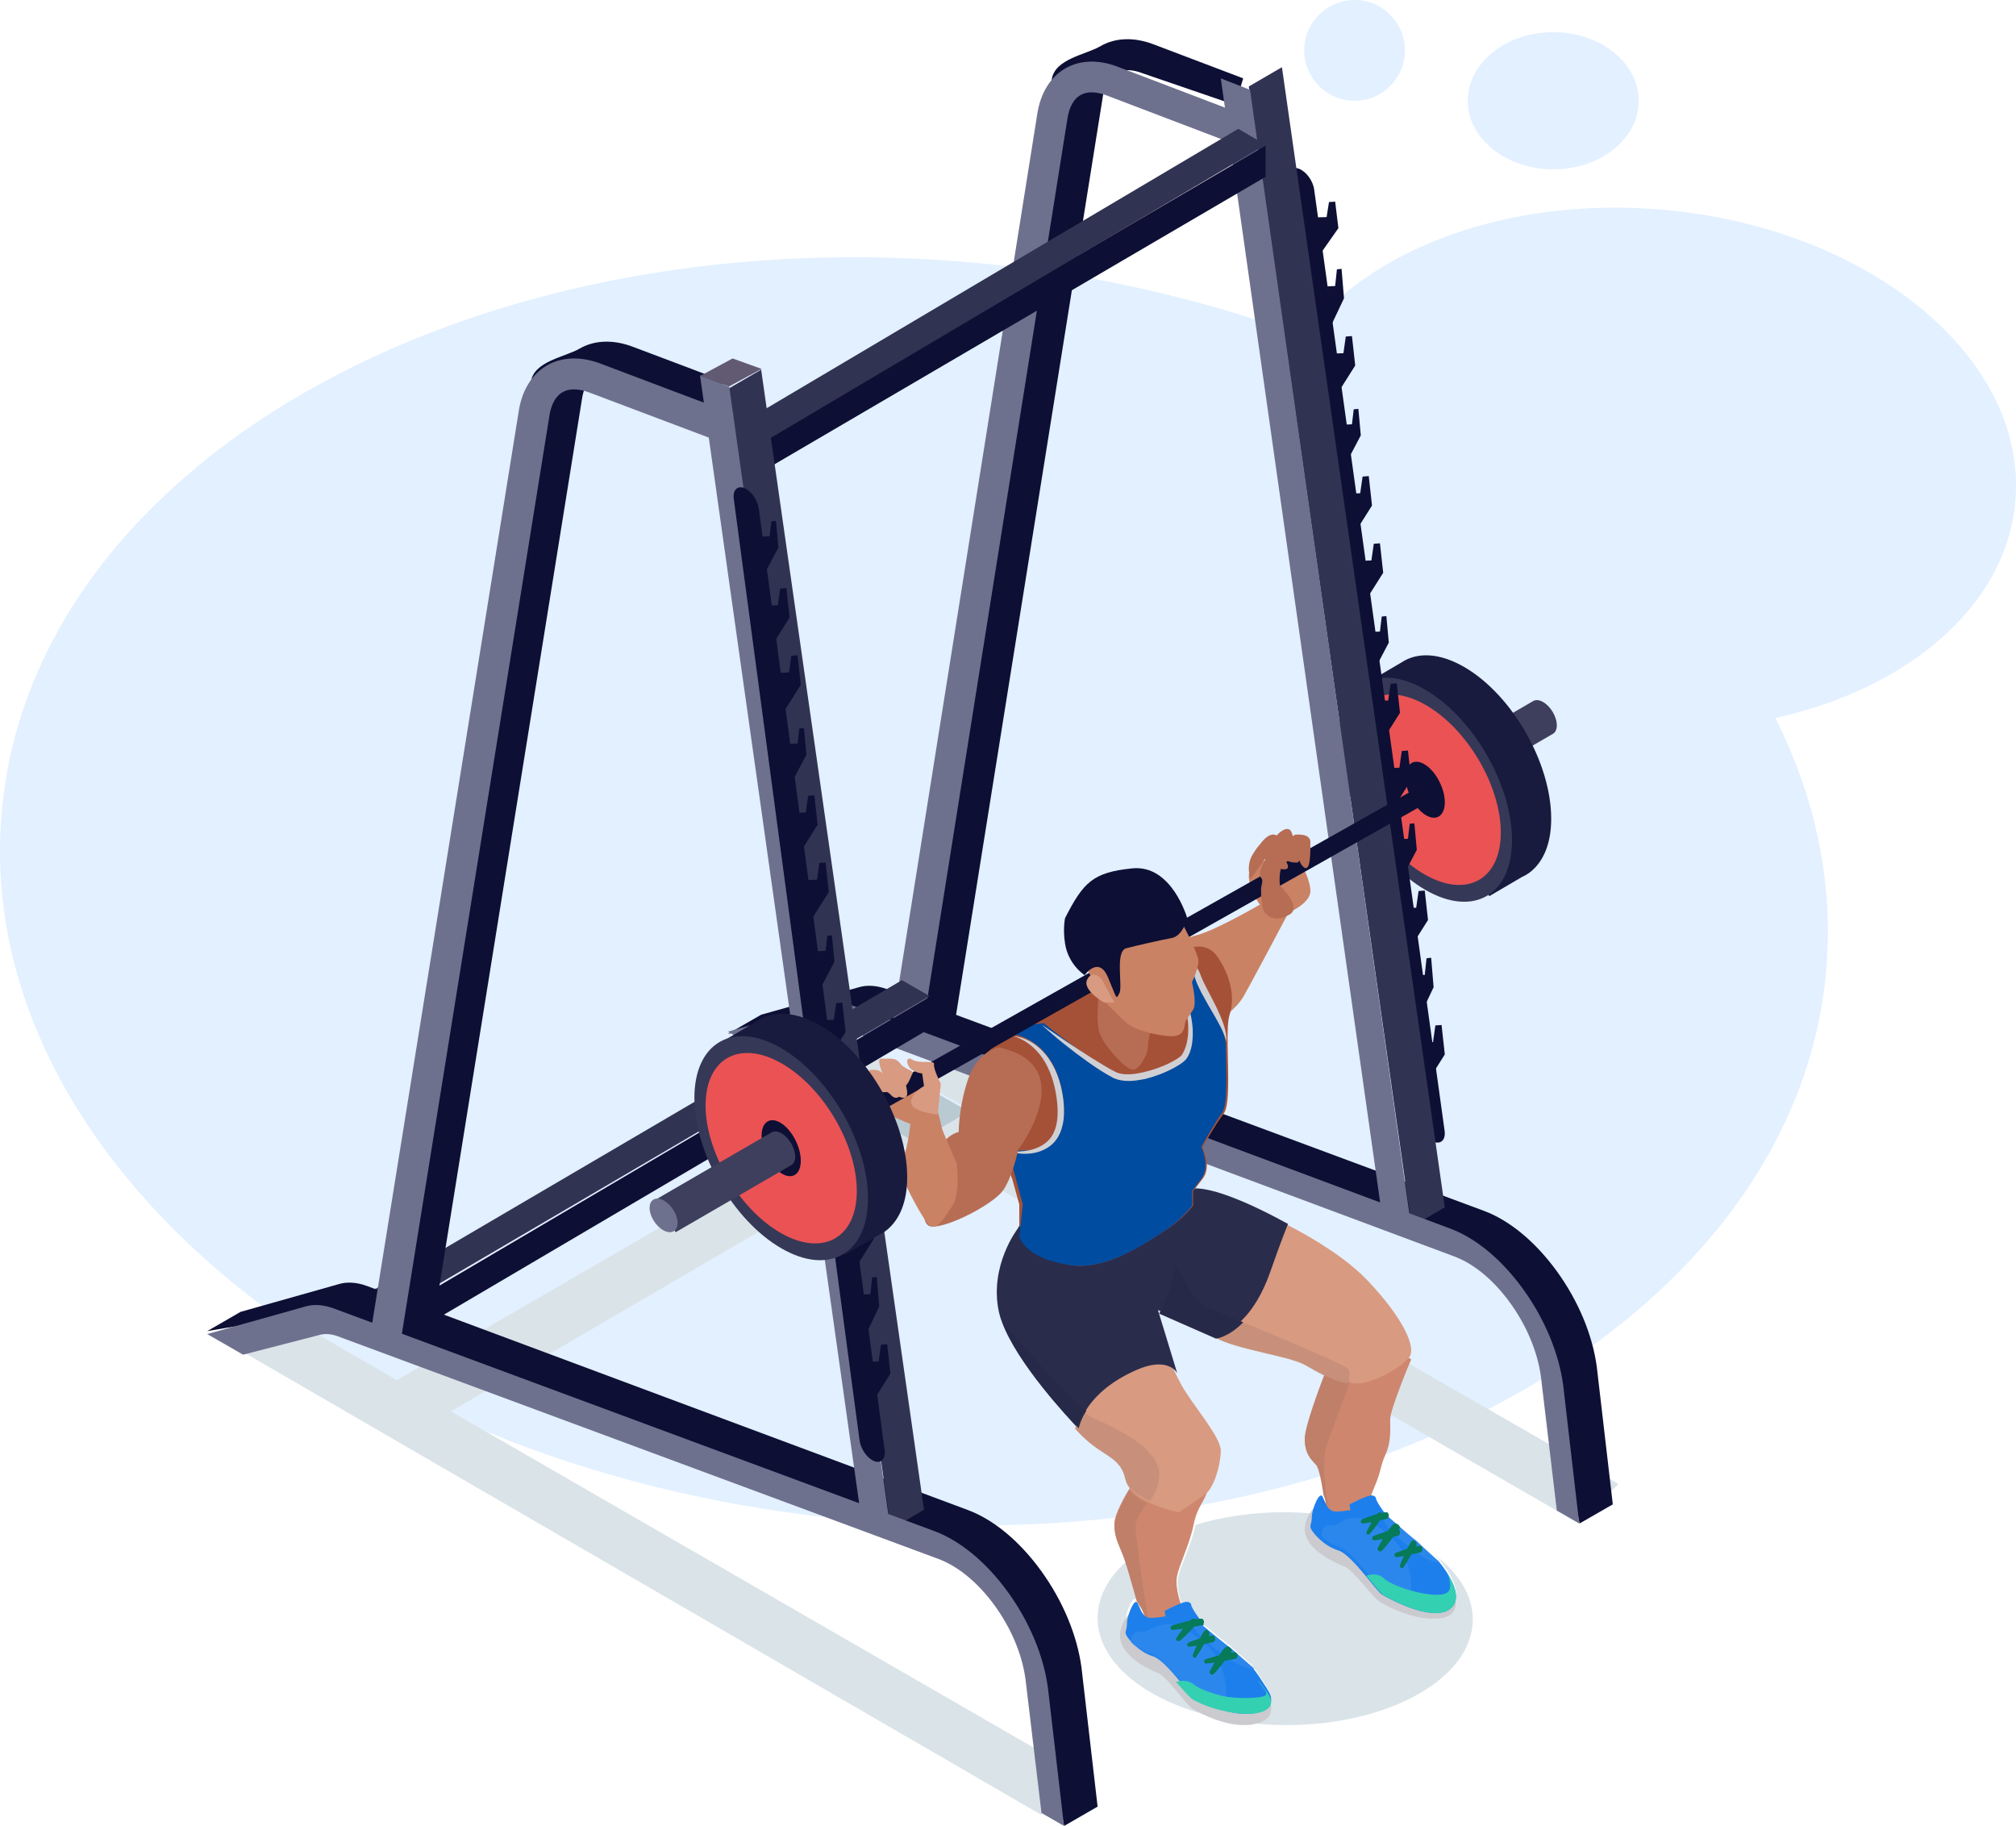 <svg width="360" height="326" viewBox="0 0 360 326" fill="none" xmlns="http://www.w3.org/2000/svg">
<path d="M153.595 271.486C243.562 279.183 320.807 235.125 326.111 173.081C327.444 157.552 324.139 142.367 317.029 128.207C340.814 122.892 358.277 108.155 359.882 89.45C362.065 63.892 333.791 40.602 296.733 37.432C269.153 35.072 244.482 44.514 232.761 60.028C214.464 53.239 194.239 48.635 172.813 46.802C82.837 39.105 5.601 83.163 0.288 145.207C-5.016 207.252 63.62 263.79 153.595 271.486Z" fill="#E2F0FF"/>
<path d="M292.624 17.99C292.624 24.754 285.793 30.234 277.368 30.234C268.936 30.234 262.104 24.754 262.104 17.99C262.104 11.225 268.936 5.745 277.368 5.745C285.793 5.745 292.624 11.225 292.624 17.99Z" fill="#E2F0FF"/>
<path d="M250.877 8.998C250.877 13.963 246.851 17.989 241.887 17.989C236.923 17.989 232.896 13.963 232.896 8.998C232.896 4.026 236.923 6.10352e-05 241.887 6.10352e-05C246.851 6.10352e-05 250.877 4.026 250.877 8.998Z" fill="#E2F0FF"/>
<path d="M185.902 324L40 239.408L49.366 234.013L70.867 246.412L154.198 198.075L163.59 203.522L80.506 251.988L193 316.883L185.902 324ZM172.966 198.053L163.579 192.635L171.568 188L180.911 193.417L172.966 198.053Z" fill="#DAE3E8"/>
<path d="M281.954 272L248.437 252.656C248.802 250.661 250.767 245.777 251.697 243.531L289 264.955L281.954 272ZM236.595 245.822L231.337 242.787C232.264 243.078 233.047 243.381 233.614 243.708C234.721 244.345 235.756 244.932 236.764 245.423C236.71 245.548 236.654 245.683 236.595 245.822ZM197.77 221.585C197.047 221.585 196.305 221.513 195.549 221.363C194.795 221.208 194.089 221.058 193.43 220.91L163.824 203.823L173.138 198.415L206.945 217.83C204.45 219.89 201.32 221.585 197.77 221.585ZM154.493 198.437L137 188.341L146.301 183L163.812 193.058L154.493 198.437Z" fill="#DAE3E8"/>
<path d="M163.508 204L154 198.497L163.497 193L173 198.474L163.508 204Z" fill="#BACAD3"/>
<path d="M229.711 308C221.102 308 212.475 306.131 205.887 302.394C194.592 295.988 192.968 286.185 201.048 278.861C201.617 280.482 202.514 283.298 203.154 285.303C203.6 286.669 203.898 287.643 203.898 287.643C203.898 287.643 203.9 287.649 203.902 287.658C203.459 287.109 203.222 286.33 202.912 285.691C202.837 285.537 202.747 285.47 202.648 285.47C202.021 285.47 201.005 288.149 201.005 289.348C201.005 290.737 200.451 290.833 201.005 291.686C201.248 292.065 201.719 292.673 202.383 293.293C203.208 294.066 204.332 294.87 205.691 295.301C207.01 295.718 208.863 297.81 210.46 299.746C211.829 301.411 213.009 302.959 213.496 303.235C213.722 303.363 215.071 303.66 215.788 304.028C217.459 304.881 220.05 305.678 222.376 305.68C223.77 305.68 225.067 305.392 226.014 304.658C227.966 303.144 226.272 301.396 225.036 299.411C224.479 298.513 223.913 297.786 223.626 297.435L223.432 297.203L219.425 293.628C218.911 293.338 215.992 290.911 213.775 289.049L213.437 288.763C212.168 287.698 211.203 286.879 211.203 286.879C211.203 286.879 211.2 286.883 211.195 286.892C211.195 286.89 211.196 286.888 211.196 286.888C211.196 286.888 209.929 283.72 210.376 281.597C210.823 279.451 212.66 276.062 213.429 272.527C213.448 272.431 213.468 272.34 213.489 272.248C218.401 270.748 223.842 270 229.291 270C230.938 270 232.586 270.069 234.221 270.205C233.76 271.027 233.364 272.11 233.548 273.244C234.101 276.66 239.188 278.759 240.585 279.304C241.98 279.846 245.523 284.816 246.728 285.499C247.801 286.109 251.88 288.422 256.057 288.422C256.567 288.422 257.076 288.388 257.582 288.312C259.726 287.991 260.255 286.444 260.035 284.771C260.087 283.378 259.317 281.768 258.528 280.502C257.971 279.603 257.405 278.877 257.117 278.524L256.926 278.292L255.998 277.466C266.164 284.934 265.267 295.669 253.262 302.476C246.769 306.16 238.249 308 229.711 308Z" fill="#DAE3E8"/>
<path d="M251.978 242.755C251.685 243.436 248.245 251.677 248.245 253.481C248.245 255.334 248.438 257.408 247.421 259.674C246.378 261.943 246.791 262.356 245.36 265.671C243.906 268.989 243.906 272.72 243.906 272.72C243.906 272.72 242.379 275.718 240.271 274.838C238.138 273.961 236.902 269.817 236.902 269.817C236.902 269.817 236.83 269.183 236.708 268.257C236.393 266.062 235.787 262.26 235.06 261.527C234.019 260.503 233 259.48 233 256.993C233 255.091 235.593 248.629 236.806 245.754C237.145 244.876 237.387 244.34 237.387 244.34L239.277 243.559L247.881 240L252 242.706L251.978 242.755Z" fill="#CE876E"/>
<path d="M278 129.495C278 127.965 276.897 126.1 275.537 125.331C274.824 124.926 274.182 124.906 273.733 125.198L253 137.228L253.5 138.018C253.498 139.612 254.598 141.477 255.96 142.249L256.279 142.404L256.657 143L277.17 131.098L277.39 130.972C277.775 130.689 278 130.185 278 129.495Z" fill="#3D3F5D"/>
<path d="M257 142.072C257 143.8 255.882 144.495 254.499 143.625C253.118 142.757 252 140.655 252 138.927C252 137.202 253.118 136.505 254.499 137.375C255.882 138.242 257 140.348 257 142.072Z" fill="#2A2C4C"/>
<path d="M277 146.177C277 136.244 270.087 124.14 261.56 119.141C257.084 116.517 253.063 116.393 250.244 118.286L243 122.532L246.139 127.655L246.118 128.077C246.118 138.011 253.031 150.117 261.56 155.114C262.241 155.513 262.907 155.835 263.565 156.122L265.941 160L271.798 156.566C272.289 156.347 272.75 156.076 273.182 155.755C275.588 153.908 277 150.652 277 146.177Z" fill="#191B3E"/>
<path d="M270 149.987C270 159.852 263.06 163.826 254.5 158.862C245.939 153.9 239 141.877 239 132.013C239 122.148 245.939 118.174 254.5 123.138C263.06 128.102 270 140.123 270 149.987Z" fill="#363857"/>
<path d="M268 148.638C268 157.024 261.958 160.403 254.501 156.182C247.044 151.964 241 141.746 241 133.361C241 124.975 247.044 121.599 254.501 125.817C261.958 130.035 268 140.253 268 148.638Z" fill="#EB5254"/>
<path d="M258 143.246C258 145.711 256.435 146.706 254.501 145.466C252.567 144.224 251 141.219 251 138.753C251 136.288 252.567 135.293 254.501 136.535C256.435 137.775 258 140.78 258 143.246Z" fill="#0D0F34"/>
<path d="M235 38.819L236.895 38.757L237.318 36.077L238.421 36L239 40.733L236.007 45L235 38.819Z" fill="#0D0F34"/>
<path d="M237 51.131L238.42 51.065L238.737 48.087L239.564 48L240 53.259L237.755 58L237 51.131Z" fill="#0D0F34"/>
<path d="M238 63.13L239.895 63.063L240.319 60.085L241.421 60L242 65.258L239.006 70L238 63.13Z" fill="#0D0F34"/>
<path d="M240 75.817L241.42 75.757L241.738 73.076L242.564 73L243 77.733L240.754 82L240 75.817Z" fill="#0D0F34"/>
<path d="M241 88.132L242.895 88.065L243.319 85.087L244.421 85L245 90.261L242.007 95L241 88.132Z" fill="#0D0F34"/>
<path d="M243 100.13L244.893 100.064L245.317 97.085L246.419 97L247 102.26L244.005 107L243 100.13Z" fill="#0D0F34"/>
<path d="M245 112.817L246.42 112.757L246.739 110.076L247.566 110L248 114.733L245.754 119L245 112.817Z" fill="#0D0F34"/>
<path d="M246 125.132L247.893 125.065L248.317 122.087L249.419 122L250 127.261L247.005 132L246 125.132Z" fill="#0D0F34"/>
<path d="M248 137.132L249.894 137.065L250.318 134.085L251.421 134L252 139.261L249.006 144L248 137.132Z" fill="#0D0F34"/>
<path d="M250 149.817L251.42 149.757L251.738 147.077L252.564 147L253 151.734L250.754 156L250 149.817Z" fill="#0D0F34"/>
<path d="M251 162.132L252.894 162.065L253.318 159.085L254.421 159L255 164.261L252.006 169L251 162.132Z" fill="#0D0F34"/>
<path d="M253 174.132L254.42 174.063L254.738 171.087L255.564 171L256 176.261L253.754 181L253 174.132Z" fill="#0D0F34"/>
<path d="M254 186.132L255.894 186.065L256.318 183.085L257.421 183L258 188.261L255.006 193L254 186.132Z" fill="#0D0F34"/>
<path d="M256.038 203.868C254.754 203.383 253.542 201.723 253.326 200.159L230.033 32.091C229.817 30.526 230.682 29.65 231.963 30.132C233.245 30.617 234.458 32.274 234.674 33.841L257.967 201.907C258.182 203.474 257.319 204.35 256.038 203.868Z" fill="#0D0F34"/>
<path d="M130 184.574L135.931 181.165L153.483 176.231C154.881 175.837 156.526 175.949 158.242 176.554L264.944 216.169C269.546 217.865 274.188 221.708 278.016 226.985C281.843 232.264 284.373 238.319 285.142 244.037L288 268.59L282.068 272L277.424 249.554C276.827 245.178 276.969 239.565 274.039 235.527C271.103 231.475 267.626 225.553 264.091 224.251L151.034 181.51C149.917 181.118 130 184.574 130 184.574Z" fill="#0D0F34"/>
<path d="M258 215.563L252.082 219L223 15.438L228.917 12L258 215.563Z" fill="#313352"/>
<path d="M170.435 183L165 182.124L187.82 14.137C188.403 10.492 193.865 9.782 196.497 8.251C199.14 6.712 202.502 6.589 205.966 7.904L222 13.987L220.545 18.744L204.02 13.076C202.685 12.568 200.774 12.15 199.256 13.033C197.752 13.91 197.171 15.758 196.947 17.157L170.435 183Z" fill="#0D0F34"/>
<path d="M136.371 187.867L130 184.185L147.542 179.231C148.941 178.837 150.586 178.948 152.3 179.555L258.954 219.346C263.554 221.05 268.196 224.908 272.02 230.21C275.844 235.513 278.374 241.595 279.143 247.336L282 272L278.003 269.693L275.162 245.763C274.566 241.365 272.625 236.713 269.699 232.655C266.764 228.585 263.201 225.623 259.667 224.316L153.056 184.541C151.94 184.147 150.871 184.075 149.961 184.331L136.371 187.867Z" fill="#6E718E"/>
<path d="M252 219L246.779 216.964L218 14L223.22 16.034L252 219Z" fill="#6E718E"/>
<path d="M164.381 186L159 185.128L185.247 20.226C185.824 16.602 187.576 13.766 190.182 12.242C192.797 10.714 196.126 10.592 199.554 11.899L223 20.835L221.074 25.976L197.628 17.042C196.306 16.536 194.416 16.121 192.914 16.999C191.424 17.871 190.848 19.709 190.626 21.097L164.381 186Z" fill="#6E718E"/>
<path d="M215.863 265.339L215.791 265.656C215.029 268.41 213.836 268.776 213.12 272.334C212.381 275.867 210.616 279.256 210.187 281.401C209.757 283.523 210.974 286.69 210.974 286.69C210.974 286.69 210.116 292.565 207.658 291.956C205.201 291.322 203.961 287.445 203.961 287.445C203.961 287.445 203.675 286.472 203.246 285.106C202.506 282.693 201.409 279.11 200.932 277.843C200.216 275.867 199 274.113 199 271.993C199 270.336 200.98 266.924 201.815 265.558C202.053 265.167 202.196 264.948 202.196 264.948L206.537 263.609L215.029 261C215.029 261 216.435 262.754 215.863 265.339Z" fill="#CE876E"/>
<path d="M251.743 242.184C250.629 243.909 245.127 247.188 242.07 246.992C241.732 246.967 241.393 246.917 241.053 246.867C239.476 246.621 238.022 246.03 236.543 245.266C235.549 244.772 234.53 244.18 233.439 243.539C230.433 241.764 221.269 240.703 217.146 238.411C214.383 236.857 209.873 234.836 207.206 233.676C205.873 233.109 205 232.741 205 232.741L212.419 212C212.419 212 212.612 212.099 213.146 212.273L213.364 212.345C214.285 212.691 216.007 213.26 218.989 214.098C221.244 214.739 225.074 216.268 229.221 218.338C229.584 218.51 229.778 218.634 229.778 218.634C234.967 221.297 240.544 224.799 244.132 228.547C250.726 235.475 252.787 240.506 251.743 242.184Z" fill="#D89A80"/>
<path d="M238.267 272.951L243.845 270.905C243.845 270.905 246.92 274.722 249.458 275.398C252.08 276.094 255.756 279.637 257.462 280.603C259.168 281.572 262.199 288.178 257.462 288.888C252.722 289.598 247.657 286.724 246.435 286.03C245.212 285.336 241.613 280.288 240.195 279.737C238.776 279.183 233.609 277.051 233.047 273.581C232.658 271.182 234.823 269 234.823 269L238.267 272.951Z" fill="#CACACF"/>
<path d="M234.248 273.206C234.493 273.585 234.969 274.192 235.637 274.812C236.471 275.583 237.603 276.383 238.974 276.814C240.302 277.231 242.171 279.322 243.782 281.255C245.162 282.918 246.351 284.463 246.842 284.739C247.068 284.864 247.598 285.163 248.322 285.529C251.017 286.891 256.411 289.203 258.959 287.245C260.925 285.734 259.725 282.902 258.478 280.92C257.917 280.022 257.346 279.297 257.055 278.945L256.862 278.713L252.82 275.146C252.302 274.854 249.358 272.431 247.123 270.573L246.782 270.288C245.503 269.225 244.532 268.404 244.532 268.404C244.532 268.404 243.798 269.726 243.336 269.485C242.873 269.242 240.226 269.873 238.632 269.873C237.038 269.873 236.719 268.333 236.171 267.22C235.626 266.11 234.248 269.486 234.248 270.87C234.248 272.257 233.69 272.355 234.248 273.206Z" fill="#1D7FEC"/>
<path d="M245.731 267.567C245.731 267.567 245.68 266.934 244.785 267.006C243.89 267.078 241.147 268.52 241.026 268.582C240.907 268.644 241.204 270.287 241.82 271.125C242.433 271.961 244.413 273 244.413 273L248 271.117C248 271.117 245.731 268.195 245.731 267.567Z" fill="#1D7FEC"/>
<path d="M236.011 274.244C236.831 275.019 237.943 275.822 239.291 276.254C240.596 276.672 242.434 278.771 244.017 280.711C245.373 282.38 246.542 283.93 247.024 284.208C247.247 284.333 247.768 284.633 248.479 285C250.279 284.546 251.986 283.926 251.986 283.926C251.986 283.926 252 283.743 252 283.414C251.993 282.456 251.856 280.281 250.865 277.849C249.534 274.58 244.754 271 242.168 271C239.582 271 238.799 272.633 237.779 272.322C236.761 272.011 235.89 272.971 236.011 274.244Z" fill="#2C87ED"/>
<path d="M244 281.331C245.361 282.975 246.534 284.503 247.018 284.776C247.242 284.899 247.764 285.195 248.479 285.556C251.137 286.903 256.459 289.189 258.973 287.254C260.913 285.759 259.728 282.96 258.498 281C259.052 282.398 259.391 284.13 257.951 284.569C256.656 284.966 254.253 284.622 252.012 283.993C249.901 283.401 247.934 282.554 247.174 281.838C246.105 280.824 244.751 281.073 244 281.331Z" fill="#34D0B2"/>
<path d="M247.228 271.664C247.691 272.955 251.498 276.205 253.371 277.498C255.114 278.701 255.673 278.757 257 279L256.811 278.759L252.883 275.05C252.38 274.747 249.519 272.23 247.348 270.297L247.016 270C246.969 270.494 247.02 271.087 247.228 271.664Z" fill="#2C87ED"/>
<path d="M250.4 280C250.722 280 253 275.75 253 275.75C253 275.75 252.923 275.068 252.35 275.001C251.775 274.936 250.007 279.418 250.007 279.418C250.007 279.418 249.914 280 250.4 280Z" fill="#067A59"/>
<path d="M249.14 277.96C249.378 278.219 253.827 277.129 253.827 277.129C253.827 277.129 254.214 276.602 253.831 276.095C253.448 275.591 249.227 277.248 249.227 277.248C249.227 277.248 248.781 277.573 249.14 277.96Z" fill="#067A59"/>
<path d="M245.14 274.96C245.379 275.219 249.826 274.129 249.826 274.129C249.826 274.129 250.213 273.602 249.833 273.095C249.447 272.591 245.23 274.248 245.23 274.248C245.23 274.248 244.779 274.573 245.14 274.96Z" fill="#067A59"/>
<path d="M243.139 271.96C243.378 272.219 247.825 271.129 247.825 271.129C247.825 271.129 248.214 270.601 247.832 270.096C247.449 269.589 243.229 271.248 243.229 271.248C243.229 271.248 242.78 271.572 243.139 271.96Z" fill="#067A59"/>
<path d="M246.53 277C246.962 277 250 272.749 250 272.749C250 272.749 249.9 272.065 249.133 272.001C248.363 271.934 246.01 276.418 246.01 276.418C246.01 276.418 245.885 277 246.53 277Z" fill="#067A59"/>
<path d="M244.4 274C244.724 274 247 270.6 247 270.6C247 270.6 246.925 270.052 246.35 270.001C245.775 269.947 244.007 273.532 244.007 273.532C244.007 273.532 243.914 274 244.4 274Z" fill="#067A59"/>
<path d="M205.107 291.971L210.514 289.913C210.514 289.913 213.496 293.752 215.956 294.431C218.498 295.131 222.063 298.694 223.717 299.667C225.37 300.639 229.404 305.937 225.026 307.524C220.295 309.239 214.212 305.82 213.025 305.123C211.839 304.427 208.351 299.348 206.975 298.794C205.6 298.238 200.591 296.096 200.045 292.605C199.668 290.192 201.768 288 201.768 288L205.107 291.971Z" fill="#CACACF"/>
<path d="M201.245 292.151C201.487 292.527 201.956 293.128 202.615 293.742C203.436 294.506 204.554 295.302 205.906 295.728C207.217 296.142 209.059 298.212 210.648 300.128C212.01 301.776 213.182 303.307 213.667 303.581C213.891 303.707 215.233 304.001 215.947 304.366C218.604 305.716 223.603 306.929 226.116 304.989C228.057 303.491 226.373 301.76 225.144 299.796C224.589 298.908 224.027 298.188 223.741 297.841L223.548 297.611L219.564 294.073C219.052 293.786 216.149 291.384 213.944 289.542L213.608 289.259C212.346 288.205 211.387 287.394 211.387 287.394C211.387 287.394 210.664 288.702 210.207 288.463C209.752 288.223 207.142 288.848 205.568 288.848C203.996 288.848 203.682 287.323 203.141 286.218C202.604 285.118 201.245 288.463 201.245 289.838C201.245 291.212 200.694 291.307 201.245 292.151Z" fill="#1D7FEC"/>
<path d="M212.731 286.567C212.731 286.567 212.681 285.934 211.784 286.006C210.89 286.078 208.145 287.519 208.026 287.581C207.906 287.646 208.204 289.286 208.819 290.124C209.432 290.96 211.411 292 211.411 292L215 290.115C215 290.115 212.731 287.195 212.731 286.567Z" fill="#1D7FEC"/>
<path d="M202.012 293.244C202.882 294.018 204.063 294.823 205.496 295.255C206.884 295.673 208.835 297.77 210.517 299.709C211.958 301.378 213.201 302.928 213.714 303.206C213.952 303.333 214.504 303.631 215.259 304C217.172 303.544 218.986 302.924 218.986 302.924C218.986 302.924 219 302.74 219 302.412C218.993 301.456 218.847 299.28 217.794 296.848C216.379 293.582 211.3 290 208.553 290C205.805 290 204.973 291.633 203.891 291.322C202.808 291.011 201.882 291.971 202.012 293.244Z" fill="#2C87ED"/>
<path d="M210 300.304C211.378 301.815 212.565 303.219 213.056 303.47C213.283 303.586 213.811 303.855 214.532 304.19C217.221 305.427 223.691 306.973 226.233 305.194C228.197 303.821 225.914 301.801 224.67 300C225.23 301.284 227.031 302.476 225.574 302.877C224.263 303.241 220.374 303.329 218.108 302.751C215.972 302.206 213.981 301.428 213.212 300.77C212.13 299.838 210.761 300.067 210 300.304Z" fill="#34D0B2"/>
<path d="M213.249 290.664C213.76 291.954 217.95 295.205 220.009 296.496C221.927 297.699 222.541 297.754 224 298L223.791 297.759L219.473 294.051C218.918 293.748 215.772 291.229 213.383 289.297L213.018 289C212.966 289.494 213.021 290.087 213.249 290.664Z" fill="#2C87ED"/>
<path d="M216.531 299C216.961 299 220 294.75 220 294.75C220 294.75 219.901 294.068 219.133 294.001C218.366 293.934 216.01 298.416 216.01 298.416C216.01 298.416 215.884 299 216.531 299Z" fill="#067A59"/>
<path d="M215.168 296.961C215.454 297.217 220.791 296.128 220.791 296.128C220.791 296.128 221.257 295.601 220.797 295.095C220.339 294.592 215.273 296.247 215.273 296.247C215.273 296.247 214.736 296.574 215.168 296.961Z" fill="#067A59"/>
<path d="M212.139 293.961C212.379 294.218 216.826 293.128 216.826 293.128C216.826 293.128 217.214 292.6 216.831 292.096C216.448 291.59 212.229 293.249 212.229 293.249C212.229 293.249 211.78 293.573 212.139 293.961Z" fill="#067A59"/>
<path d="M209.167 290.961C209.454 291.218 214.791 290.128 214.791 290.128C214.791 290.128 215.257 289.6 214.797 289.096C214.338 288.59 209.275 290.247 209.275 290.247C209.275 290.247 208.736 290.573 209.167 290.961Z" fill="#067A59"/>
<path d="M213.398 296C213.722 296 216 291.751 216 291.751C216 291.751 215.924 291.068 215.349 291.001C214.774 290.934 213.007 295.416 213.007 295.416C213.007 295.416 212.913 296 213.398 296Z" fill="#067A59"/>
<path d="M210.531 293C210.963 293 214 289.6 214 289.6C214 289.6 213.901 289.054 213.133 289.001C212.365 288.947 210.01 292.534 210.01 292.534C210.01 292.534 209.884 293 210.531 293Z" fill="#067A59"/>
<path d="M218 259.072C217.951 261.11 217.217 263.964 216.216 265.604C215.946 266.049 215.654 266.422 215.361 266.648C213.406 268.162 210.474 270 210.474 270C210.474 270 207.713 269.479 205.172 268.262C203.876 267.642 202.606 266.82 201.824 265.827C201.433 265.356 201.14 264.808 201.017 264.237C200.113 260.066 197.303 260.313 193.76 256.463C193.369 256.042 192.978 255.619 192.611 255.173L192.441 254.998C189.532 251.621 186.844 247.77 185.036 242.853L184.841 242.382C182.763 236.471 184.841 234.782 187.749 232.448C190.656 230.137 200.797 230.658 203.411 233.54C205.562 235.875 207.982 241.216 209.789 244.964C210.229 245.835 210.596 246.604 210.938 247.225C212.77 250.627 218.049 256.515 218 259.072Z" fill="#D89A80"/>
<path d="M230 218.514C230 218.514 228.686 221.741 226.85 227.028C225.411 231.149 223.649 233.778 222.012 235.465C219.382 238.172 217.074 238.42 217.074 238.42L206.779 233.901L210.228 245.195C210.228 245.195 210.152 245.047 209.979 244.822C209.309 244.054 207.423 242.688 203.107 244.524C197.897 246.759 195.217 249.663 193.877 251.848C192.711 253.684 192.513 255 192.513 255L192.34 254.825C190.951 253.361 181.523 243.358 178.869 235.888C178.621 235.242 178.471 234.672 178.347 234.101C176.66 225.985 181.671 219.457 181.671 219.457L183.756 215.857V217.125C183.756 217.125 185.046 218.812 195.366 220.923C205.315 222.932 212.584 210.87 213.106 210C213.055 210.273 212.708 211.814 212.981 212.111L213.13 212.184C217.72 211.936 227.048 216.9 229.43 218.216C229.801 218.389 230 218.514 230 218.514Z" fill="#2A2C4C"/>
<path d="M230 163.115C230 163.115 223.275 175.821 222.014 177.976C220.754 180.13 217.748 182.317 216.295 182.972C214.842 183.627 207.383 172.671 209.319 171.018C211.255 169.363 210.036 167.853 213.608 166.992C217.181 166.131 225.855 161 225.855 161L230 163.115Z" fill="#CA8264"/>
<path d="M230.174 162.907C230.174 162.907 234 161.294 234 159.076C234 156.856 231.663 152.218 230.174 152.016C228.686 151.813 225.709 153.629 223.584 155.042C221.459 156.453 225.731 163.914 226.888 162.907C228.046 161.9 230.174 162.907 230.174 162.907Z" fill="#CA8264"/>
<path d="M174.208 193.334C174.829 195.104 180.746 210.459 180.746 210.459L182.014 215.037V218.779C182.014 218.779 184.781 224.817 191.147 225.86C197.515 226.898 204.518 221.903 207.851 219.822C211.181 217.742 213.062 215.248 213.062 215.248V212.66C213.062 212.66 213.062 212.66 214.753 210.459C216.443 208.261 214.753 204.843 214.753 204.843C214.753 204.843 216.828 201.097 218.525 198.809C219.646 197.302 219.286 191.443 219.219 186.74C219.184 184.304 219.226 182.182 219.585 181.121C220.649 178.001 219.585 173.84 217.328 170.72C215.071 167.598 211.479 169.68 211.479 169.68C211.479 169.68 207.466 170.391 203.891 171.279C203.222 171.443 202.573 171.615 201.965 171.786C200.542 172.194 199.36 172.616 198.788 173.006C196.664 174.464 192.813 179.194 188.813 179.668C184.812 180.139 182.88 183.203 181.384 184.241C181.164 184.396 180.823 184.604 180.402 184.867C177.965 186.39 172.916 189.644 174.208 193.334Z" fill="#A55137"/>
<path d="M180 205.197L182.635 215.028L182.021 220.814C182.021 220.814 183.035 224.867 191.536 225.917C197.781 226.686 204.567 221.936 207.816 219.841C211.061 217.749 212.894 215.24 212.894 215.24V212.635C212.894 212.635 212.894 212.635 214.542 210.421C216.189 208.21 214.542 204.77 214.542 204.77C214.542 204.77 216.565 201.002 218.219 198.7C219.311 197.183 218.96 191.288 218.895 186.556C218.821 183.202 214.548 177.285 213.624 173.938C212.703 170.587 207.816 173.367 207.816 173.367L203.956 171C203.304 171.165 202.672 171.339 202.079 171.51L210.538 175.798C210.538 175.798 213.985 183.629 211.352 188.233C210.494 189.734 202.369 193.516 198.835 191.483C193.01 188.133 186.395 182.674 186.395 182.674C182.495 183.148 183.479 182.997 182.021 184.042C181.807 184.198 181.475 184.408 181.064 184.672C181.064 184.672 188.601 185.536 189.882 196.398C191.21 207.652 180 205.197 180 205.197Z" fill="#004CA0"/>
<path d="M181.007 185C183.542 185.221 185.872 186.925 187.383 189.169C188.919 191.435 189.67 194.185 189.939 196.907C190.029 198.288 190.07 199.711 189.687 201.101C189.372 202.486 188.588 203.833 187.459 204.642C185.186 206.298 182.387 206.228 180 205.55C182.453 205.742 185.109 205.459 186.919 203.887C188.756 202.317 189.044 199.537 188.793 197.034C188.564 194.447 187.895 191.9 186.652 189.695C185.393 187.526 183.428 185.728 181.007 185Z" fill="#D0D0D4"/>
<path d="M210.75 176C212.274 179.157 213.409 182.702 212.859 186.394C212.699 187.329 212.46 188.183 211.842 189.077C211.101 189.887 210.32 190.27 209.512 190.725C207.903 191.583 206.2 192.213 204.423 192.657C202.649 192.989 200.714 193.299 198.833 192.468C197.175 191.59 195.736 190.645 194.276 189.601C191.379 187.546 188.601 185.34 186 182.935C188.922 184.935 191.829 186.936 194.81 188.806C196.303 189.696 197.817 190.714 199.305 191.442C200.712 192.056 202.518 191.804 204.146 191.449C205.808 191.071 207.46 190.5 208.988 189.724C209.726 189.348 210.552 188.893 211.009 188.394C211.393 187.848 211.752 186.995 211.922 186.205C212.305 184.575 212.243 182.819 211.979 181.107C211.755 179.377 211.302 177.677 210.75 176Z" fill="#D0D0D4"/>
<path d="M218.981 186C218.624 184.386 217.784 182.98 216.989 181.556C216.158 180.144 215.328 178.723 214.545 177.251C214.173 176.501 213.796 175.753 213.502 174.943C213.197 174.044 213.117 173.421 212.573 173.064C212.04 172.706 211.204 172.669 210.416 172.801C209.604 172.887 208.803 173.139 208 173.404C208.681 172.9 209.455 172.531 210.281 172.238C211.106 171.994 212.075 171.837 213.041 172.281C214.074 172.745 214.293 173.964 214.57 174.549C214.867 175.275 215.241 175.999 215.62 176.719C216.36 178.174 217.17 179.622 217.819 181.159C218.451 182.676 219.123 184.312 218.981 186Z" fill="#D0D0D4"/>
<path d="M178.377 187C178.377 187 174.709 187.525 172.952 192.456C171.196 197.386 171.196 202.109 171.196 202.109C171.196 202.109 168.302 202.634 167.166 206.619C166.03 210.604 163.344 218.892 166.443 218.998C169.543 219.102 177.489 214.911 179.151 212.493C180.814 210.077 181.837 205.255 181.837 205.255C181.837 205.255 193.202 190.253 178.377 187Z" fill="#B66D54"/>
<path d="M170.796 207.632C170.796 207.632 171.611 213.041 169.982 215.435C168.354 217.826 167.273 219.685 166.017 218.756C164.761 217.826 161.945 212.001 161.232 210.543C160.52 209.087 161.639 205.965 162.046 204.094C162.453 202.222 162.657 199.62 162.657 199.62L167.096 197C167.096 197 168.151 200.972 168.151 201.284C168.151 201.598 170.796 207.632 170.796 207.632Z" fill="#CA8264"/>
<path d="M166.533 199.662C166.533 199.662 167.584 195.569 166.533 194.746C165.483 193.924 165.065 193.316 165.065 193.316C165.065 193.316 160.831 189.743 160.316 190.015C159.799 190.286 155 196.557 155 196.557C155 196.557 155.153 197.649 158.067 198.745C160.978 199.841 165.102 202.659 166.533 199.662Z" fill="#CA8264"/>
<path d="M206 182.354C206 182.354 204.993 185.23 204.993 186.757C204.993 188.287 203.386 191.186 202.161 190.991C200.936 190.795 197.327 186.976 196.408 184.573C195.49 182.173 196.408 175.734 196.408 175.734L199.214 174L206 182.354Z" fill="#B66D54"/>
<path d="M255.792 142.776L142 207V203.288L253.819 140.249C254.01 139.966 254.392 139.91 254.834 140.155C255.484 140.532 256 141.418 256 142.134C256 142.417 255.925 142.645 255.792 142.776Z" fill="#0D0F34"/>
<path d="M158.426 189C159.696 189 160.229 189.104 160.921 190.075C161.614 191.047 163.336 191.045 162.942 191.678C162.549 192.313 161.609 195.966 160.024 192.582C159.281 190.998 157.082 189 158.426 189Z" fill="#D89A80"/>
<path d="M157.316 189C158.549 189 159.065 189.134 159.738 190.386C160.411 191.637 162.081 191.634 161.701 192.45C161.318 193.269 162.989 196.319 161.018 195.973C159.046 195.627 156.01 189 157.316 189Z" fill="#D89A80"/>
<path d="M155.611 191C156.829 191 157.34 191.113 158.005 192.175C158.67 193.24 160.323 193.238 159.944 193.933C159.567 194.628 159.092 195.217 157.143 194.922C155.193 194.628 154.319 191 155.611 191Z" fill="#D89A80"/>
<path d="M167.451 199L168 193.496C168 193.496 166.634 190.833 166.797 190.013C166.96 189.191 164.255 190.013 162.902 189.191C161.549 188.371 161.86 190.422 162.902 191.036C163.942 191.653 164.673 191.653 164.673 191.653L165.001 193.908C165.001 193.908 162.688 195.112 162.693 196.821C162.698 198.529 167.451 199 167.451 199Z" fill="#D89A80"/>
<path d="M154.16 195.86C154.16 195.86 153.685 193.736 154.373 193.717C155.06 193.697 156.133 193 156.133 193L159.806 193.758L161 195.315C161 195.315 160.202 196.748 159.06 195.47C157.918 194.194 156.321 194.93 156.321 194.93L154.16 195.86Z" fill="#D89A80"/>
<path d="M228.554 158.09C228.554 158.09 232.608 161.979 230.278 163.279C227.949 164.581 226.724 163.882 225.958 163.044C225.19 162.206 225.19 159.782 225.19 158.832C225.19 157.877 225.688 157.242 225.19 156.713C224.692 156.183 225.25 154.623 225.958 153.442C226.664 152.261 228.855 152.156 229.073 151.204C229.293 150.249 230.388 152.898 229.293 154.063C228.197 155.228 228.554 158.09 228.554 158.09Z" fill="#B66D54"/>
<path d="M223.094 156.079C222.865 154.887 223.056 153.622 223.647 152.633C224.531 151.152 225.864 149.347 226.705 150.236C228.049 151.663 231.037 154.82 229.634 155.177C228.23 155.534 225.906 153.354 225.906 153.354L223.27 157L223.094 156.079Z" fill="#B66D54"/>
<path d="M225.107 150.639C225.107 150.639 226.781 148.054 228.294 149.377C229.808 150.697 233.167 153.634 231.587 153.963C230.01 154.295 227.397 152.273 227.397 152.273L225 153.855L225.107 150.639Z" fill="#B66D54"/>
<path d="M228.06 149.062C228.06 149.062 230.013 146.971 230.658 148.657C231.303 150.344 232.735 154.088 231.538 153.998C230.342 153.911 229.148 151.253 229.148 151.253L227 152.179L228.06 149.062Z" fill="#B66D54"/>
<path d="M231.228 149.038C231.228 149.038 233.974 148.656 233.994 150.322C234.013 151.989 234.059 155.686 232.889 154.889C231.715 154.091 231.505 151.357 231.505 151.357L229 150.741L231.228 149.038Z" fill="#B66D54"/>
<path d="M210.457 163.525C210.457 163.525 213.89 170.027 213.994 171.438C214.098 172.848 212.849 175.357 212.849 175.357C212.849 175.357 213.786 179.12 213.057 180.27C212.329 181.419 211.705 182.152 211.601 182.726C211.497 183.301 211.497 184.764 209.729 184.973C207.96 185.183 202.966 184.137 201.301 182.726C199.636 181.315 197.154 178.703 197.154 178.703C197.154 178.703 192.457 170.333 192.041 168.195C191.625 166.054 194.397 158.215 200.129 158.006C205.862 157.796 210.457 163.525 210.457 163.525Z" fill="#CA8264"/>
<path d="M196.745 174.848C196.745 174.848 195.175 172.941 194.164 174.848C193.152 176.757 197.162 179 197.162 179H199L196.745 174.848Z" fill="#D89A80"/>
<path d="M190.19 163.917C190.19 163.917 189.763 165.811 190.19 168.482C190.803 172.313 193.692 174.103 193.692 174.103C193.692 174.103 196.176 170.573 197.837 174.458C199.499 178.344 199.243 178.564 199.888 177.338C200.532 176.109 199.062 169.836 201.121 169.303C203.181 168.768 207.113 167.867 209.205 167.482C211.296 167.094 212 163.917 212 163.917C212 163.917 209.268 154.319 202.187 155.039C195.106 155.761 193.46 157.542 190.19 163.917Z" fill="#0D0F34"/>
<path d="M133 86L128 83.323V78L133 80.679V86Z" fill="#6E718E"/>
<path d="M226 31.568L133 86V80.432L226 26V31.568Z" fill="#0D0F34"/>
<path d="M132.878 81L128 78.159L221.124 23L226 25.841L132.878 81Z" fill="#313352"/>
<path d="M72 239L67 235.989V230L72 233.014V239Z" fill="#6E718E"/>
<path d="M166 183.661L72 239V233.339L166 178V183.661Z" fill="#0D0F34"/>
<path d="M71.927 233L67 230.159L161.072 175L166 177.839L71.927 233Z" fill="#313352"/>
<path d="M37 237.663L42.969 234.217L60.63 229.232C62.039 228.836 63.695 228.949 65.421 229.56L172.798 269.587C177.428 271.301 182.102 275.182 185.952 280.516C189.803 285.85 192.351 291.968 193.125 297.744L196 322.554L190.03 326L185.357 303.318C184.756 298.896 184.898 293.227 181.952 289.145C178.997 285.051 175.496 279.067 171.94 277.752L58.166 234.566C57.043 234.172 37 237.663 37 237.663Z" fill="#0D0F34"/>
<path d="M165 269.562L159.082 273L130 69.438L135.919 66L165 269.562Z" fill="#313352"/>
<path d="M77.435 236L72 235.126L94.819 68.097C95.401 64.471 100.865 63.764 103.497 62.242C106.139 60.714 109.501 60.592 112.965 61.897L129 67.948L127.545 72.678L111.02 67.04C109.684 66.537 107.775 66.121 106.257 66.999C104.752 67.869 104.169 69.709 103.947 71.097L77.435 236Z" fill="#0D0F34"/>
<path d="M43.413 241.866L37 238.186L54.659 233.23C56.066 232.837 57.721 232.949 59.448 233.557L166.805 273.347C171.433 275.051 176.105 278.909 179.956 284.211C183.807 289.512 186.352 295.595 187.128 301.337L190 326L185.979 323.691L183.119 299.761C182.518 295.366 180.566 290.711 177.618 286.653C174.664 282.584 171.077 279.624 167.521 278.314L60.208 238.54C59.084 238.146 58.007 238.076 57.092 238.333L43.413 241.866Z" fill="#6E718E"/>
<path d="M159 273L153.779 270.957L125 67L130.22 69.043L159 273Z" fill="#6E718E"/>
<path d="M71.464 240L66 239.121L92.655 73.279C93.241 69.633 95.021 66.781 97.667 65.248C100.325 63.711 103.705 63.591 107.188 64.903L131 73.89L129.043 79.063L105.231 70.076C103.889 69.569 101.968 69.149 100.442 70.032C98.929 70.909 98.345 72.757 98.12 74.156L71.464 240Z" fill="#6E718E"/>
<path d="M136 95.819L137.421 95.759L137.738 93.079L138.565 93L139 97.733L136.754 102L136 95.819Z" fill="#0D0F34"/>
<path d="M137 108.132L138.894 108.065L139.316 105.085L140.42 105L141 110.261L138.006 115L137 108.132Z" fill="#0D0F34"/>
<path d="M139 120.132L140.893 120.063L141.316 117.085L142.42 117L143 122.261L140.006 127L139 120.132Z" fill="#0D0F34"/>
<path d="M141 132.819L142.421 132.759L142.738 130.076L143.565 130L144 134.732L141.755 139L141 132.819Z" fill="#0D0F34"/>
<path d="M142 145.132L143.893 145.063L144.316 142.085L145.42 142L146 147.261L143.006 152L142 145.132Z" fill="#0D0F34"/>
<path d="M144 157.132L145.894 157.063L146.317 154.085L147.421 154L148 159.261L145.007 164L144 157.132Z" fill="#0D0F34"/>
<path d="M146 169.819L147.421 169.759L147.738 167.076L148.565 167L149 171.733L146.755 176L146 169.819Z" fill="#0D0F34"/>
<path d="M147 182.132L148.895 182.063L149.317 179.085L150.421 179L151 184.258L148.007 189L147 182.132Z" fill="#0D0F34"/>
<path d="M149 194.132L150.421 194.063L150.737 191.085L151.565 191L152 196.258L149.754 201L149 194.132Z" fill="#0D0F34"/>
<path d="M150 206.132L151.895 206.065L152.316 203.085L153.421 203L154 208.258L151.006 213L150 206.132Z" fill="#0D0F34"/>
<path d="M152 219.13L153.894 219.063L154.316 216.085L155.42 216L156 221.258L153.006 226L152 219.13Z" fill="#0D0F34"/>
<path d="M154 231.132L155.421 231.063L155.738 228.085L156.566 228L157 233.258L154.754 238L154 231.132Z" fill="#0D0F34"/>
<path d="M155 243.134L156.894 243.065L157.317 240.087L158.42 240L159 245.259L156.007 250L155 243.134Z" fill="#0D0F34"/>
<path d="M156.107 260.868C154.87 260.383 153.7 258.723 153.492 257.159L131.032 89.092C130.823 87.527 131.656 86.649 132.893 87.133C134.128 87.615 135.299 89.275 135.506 90.84L157.968 258.909C158.176 260.474 157.342 261.35 156.107 260.868Z" fill="#0D0F34"/>
<path d="M130.184 69L125 67.138L130.816 64L136 65.862L130.184 69Z" fill="#625A73"/>
<path d="M162 210.177C162 200.243 155.087 188.138 146.559 183.142C142.083 180.516 138.063 180.394 135.243 182.287L128 186.533L131.137 191.656L131.119 192.078C131.119 202.012 138.031 214.117 146.559 219.116C147.241 219.516 147.907 219.837 148.565 220.122L150.941 224L156.798 220.568C157.288 220.347 157.752 220.078 158.183 219.755C160.589 217.91 162 214.652 162 210.177Z" fill="#191B3E"/>
<path d="M155 213.987C155 223.852 148.06 227.826 139.501 222.862C130.939 217.898 124 205.877 124 196.013C124 186.148 130.939 182.174 139.501 187.138C148.06 192.1 155 204.123 155 213.987Z" fill="#363857"/>
<path d="M153 212.639C153 221.025 146.956 224.402 139.5 220.183C132.044 215.965 126 205.746 126 197.361C126 188.975 132.044 185.598 139.5 189.817C146.956 194.035 153 204.254 153 212.639Z" fill="#EB5254"/>
<path d="M143 207.246C143 209.712 141.432 210.707 139.5 209.465C137.566 208.224 136 205.22 136 202.754C136 200.288 137.566 199.293 139.5 200.535C141.432 201.776 143 204.78 143 207.246Z" fill="#0D0F34"/>
<path d="M142 206.498C142 204.966 140.898 203.101 139.537 202.33C138.824 201.925 138.183 201.907 137.732 202.199L117 214.228L117.499 215.016C117.497 216.613 118.599 218.477 119.958 219.246L120.279 219.404L120.658 220L141.171 208.097L141.391 207.973C141.775 207.687 142 207.186 142 206.498Z" fill="#3D3F5D"/>
<path d="M121 218.349C121 219.829 119.881 220.423 118.501 219.679C117.119 218.936 116 217.131 116 215.653C116 214.172 117.119 213.577 118.501 214.32C119.881 215.066 121 216.868 121 218.349Z" fill="#6E718E"/>
<path d="M237.291 269C237.291 269 237.275 268.988 237.244 268.97C236.852 268.4 236.635 267.615 236.352 266.968C236.35 266.963 236.349 266.961 236.349 266.959C236.022 264.749 235.539 262.108 234.982 261.501C233.98 260.429 233 259.359 233 256.757C233 254.767 235.495 248.008 236.662 245C238.085 245.789 239.483 246.401 241 246.656C240.511 248.8 237.378 256.134 236.771 258.506C235.791 262.332 237.291 269 237.291 269Z" fill="#BF7F69"/>
<path d="M240.759 247C239.192 246.762 237.746 246.191 236.277 245.454C235.289 244.977 234.276 244.405 233.192 243.786C230.205 242.072 221.097 241.048 217 238.834C217 238.834 219.241 238.597 221.796 236C227.433 238.335 235.168 241.573 238.734 243.311C239.77 243.786 240.47 244.168 240.662 244.357C241.121 244.811 241.072 245.788 240.759 247Z" fill="#C8907A"/>
<path d="M237 269C236.892 268.937 236.621 268.784 236.245 268.573C236.176 268.106 236.093 267.567 236 267C236.001 267.002 236.002 267.005 236.004 267.009C236.319 267.653 236.562 268.433 237 269Z" fill="#1B77E0"/>
<path d="M217.138 239L207 234.543L207.122 234.298C207.66 233.173 209.784 228.52 209.784 226.439C209.784 226.135 209.824 226 209.902 226C210.432 226 212.692 232.229 215.697 233.466C216.674 233.859 219.068 234.863 222 236.085C219.41 238.756 217.138 239 217.138 239Z" fill="#272948"/>
<path d="M204.999 289C204.953 288.927 204.178 287.707 203.001 285.901C202.304 283.444 201.27 279.797 200.82 278.507C200.146 276.496 199 274.71 199 272.551C199 270.865 200.865 267.391 201.652 266C202.371 266.993 203.539 267.813 204.732 268.434C203.787 270.12 202.709 271.213 202.776 272.799C202.865 275.43 204.962 288.757 205 289C204.999 289 204.999 289 204.999 289Z" fill="#BF7F69"/>
<path d="M205.391 268C204.009 267.388 202.655 266.58 201.822 265.601C201.404 265.137 201.092 264.597 200.962 264.035C199.997 259.926 197.001 260.17 193.225 256.377C192.808 255.963 192.391 255.546 192 255.107C192 255.107 192.208 253.81 193.432 252C194.214 252.612 194.893 253.051 195.413 253.27C199.658 255.107 207.448 258.851 206.98 263.645C206.796 265.551 206.12 266.898 205.391 268Z" fill="#C8907A"/>
<path d="M192.637 255L192.464 254.826C191.075 253.371 181.653 243.427 179 236C179.347 236.395 181.875 239.38 184.95 242.76C187.95 246.116 191.521 249.866 194 251.866C192.835 253.692 192.637 255 192.637 255Z" fill="#272948"/>
</svg>

